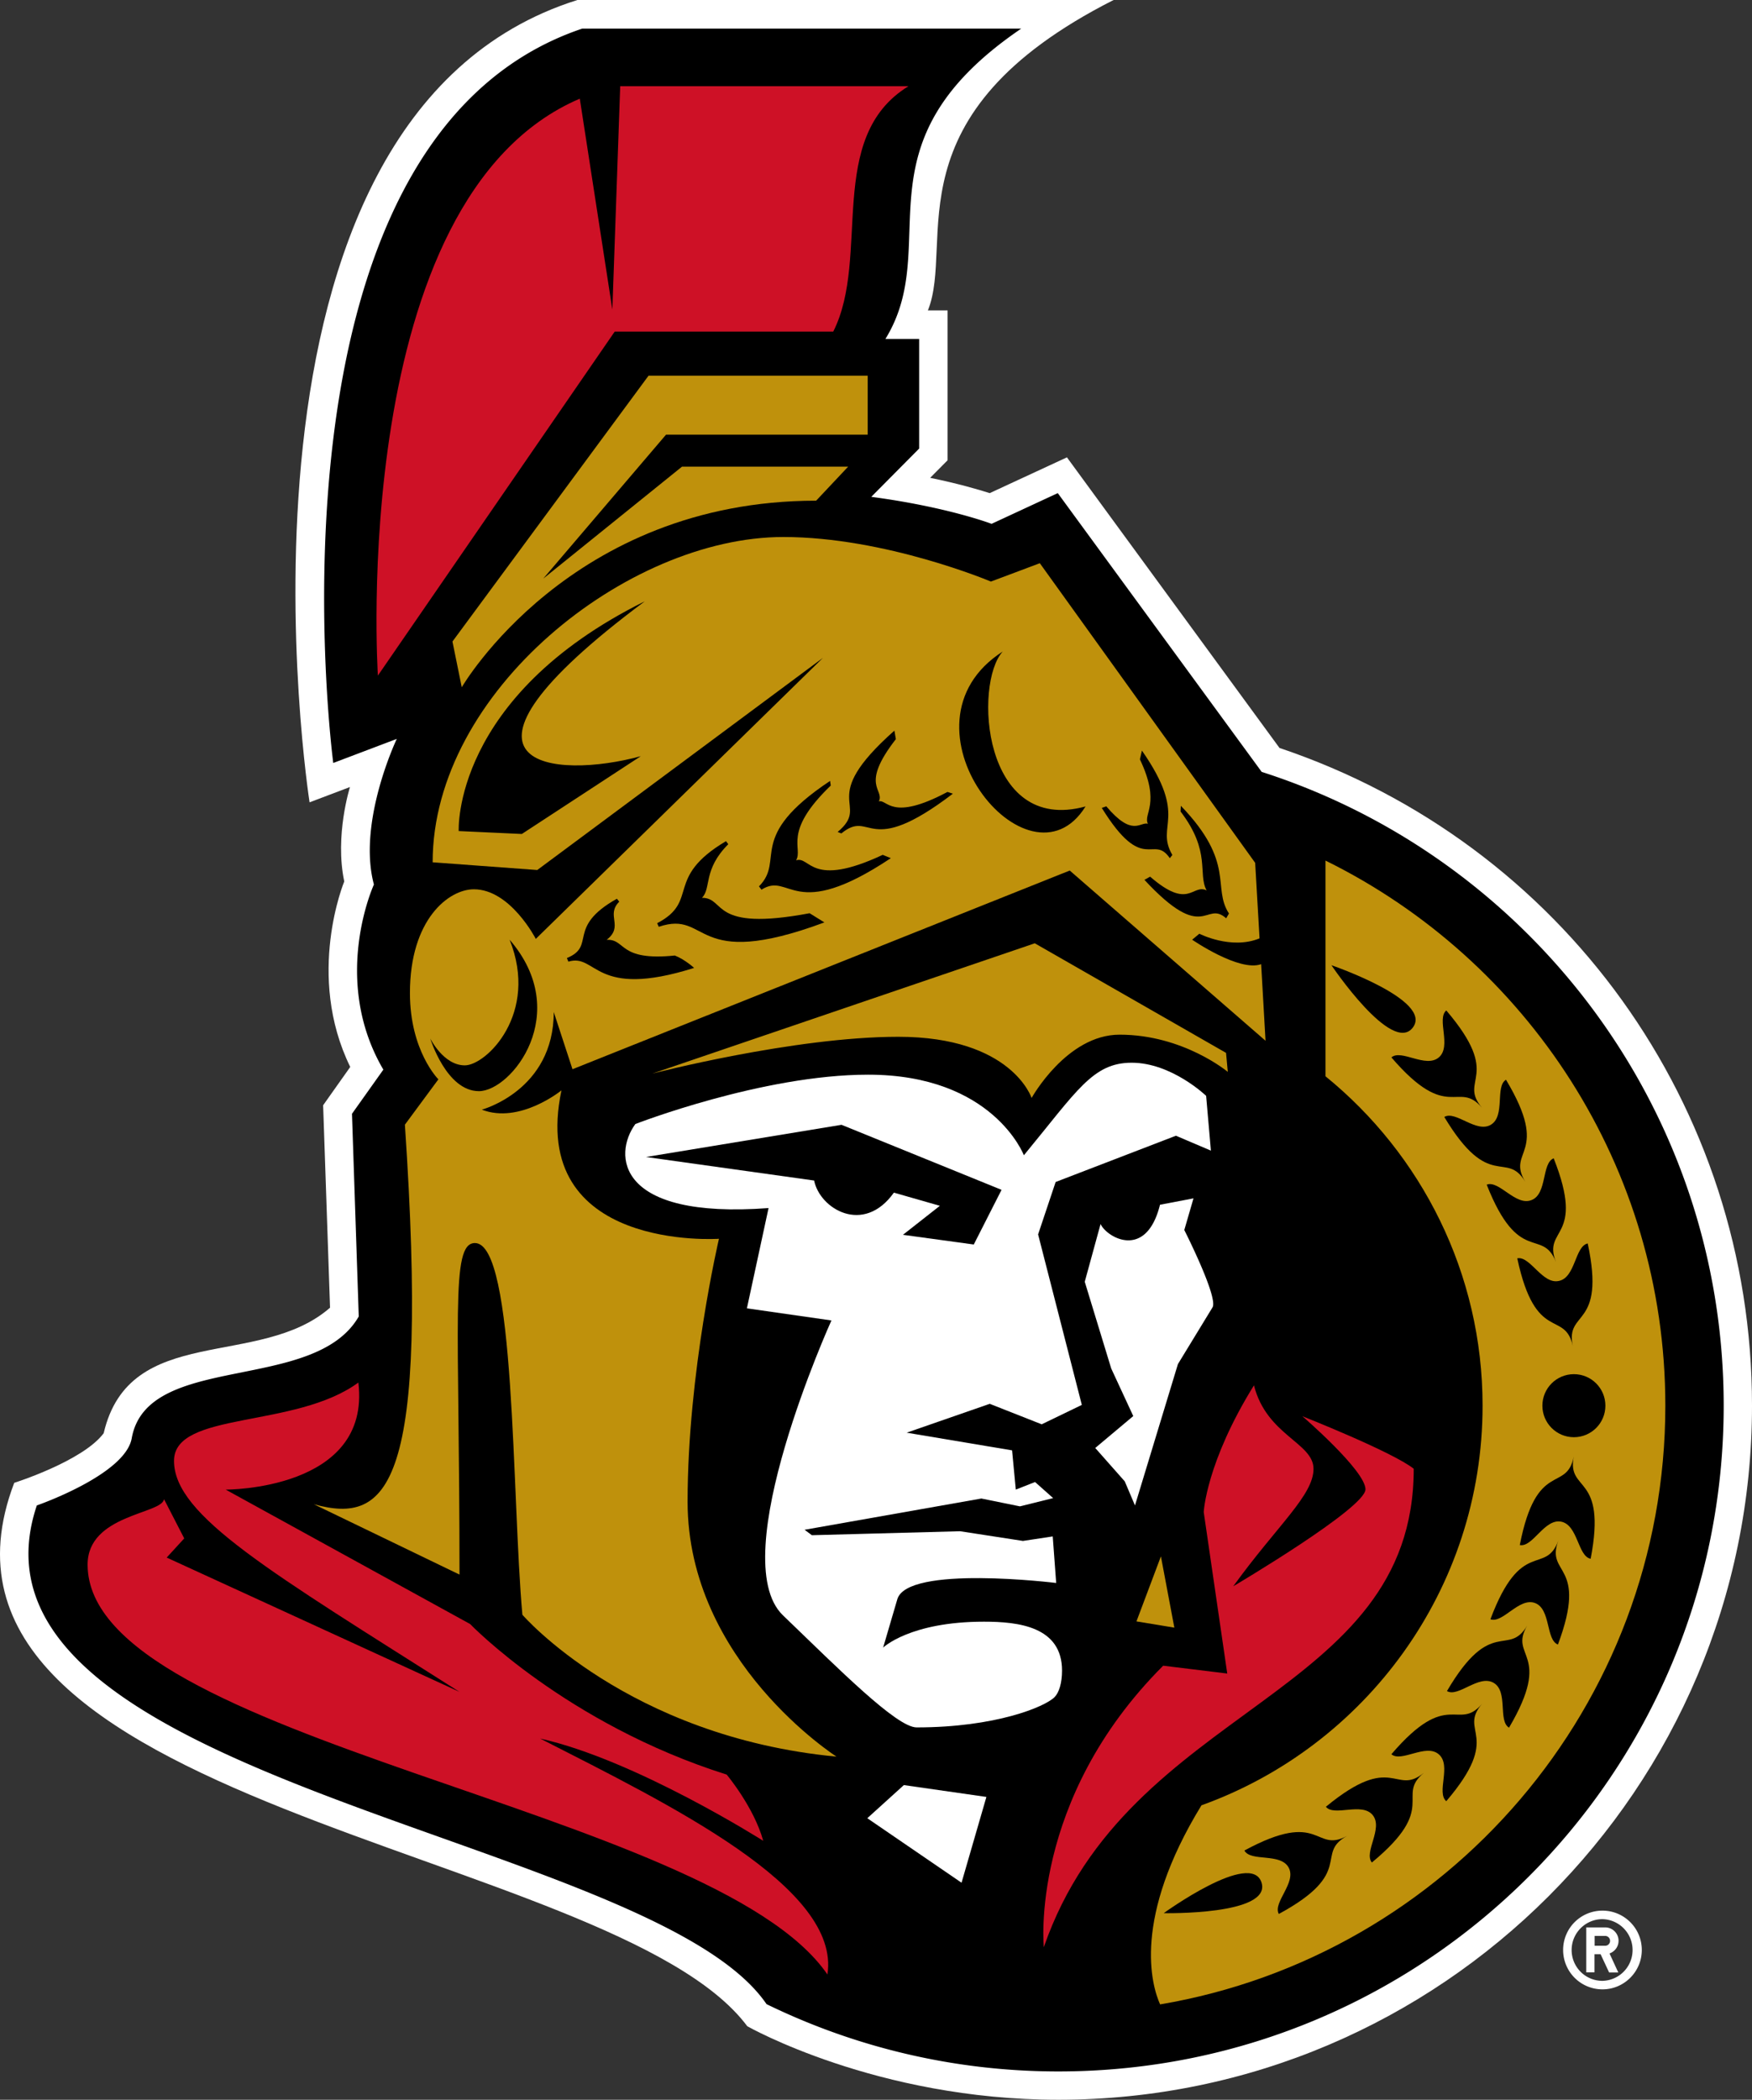 <svg xmlns="http://www.w3.org/2000/svg" viewBox="0 0 198.249 237.474"><rect x="0" y="0" width="198.249" height="237.474" fill="#333333" stroke="none"/><title>Ottawa Senators light logo</title><path d="M144.78 84.588l-24.05-32.863-8.738 4.046c-1.324-.42-3.58-1.082-6.738-1.73l1.97-1.984V35.104h-2.226C108.112 27.36 100.38 12.98 126.01 0H65.337C22.922 13.326 35.03 90.74 35.03 90.74l4.572-1.73s-1.745 5.49-.647 10.678c0 0-4.407 10.604.677 20.98l-3.068 4.333.782 22.893c-7.986 6.98-22.696 1.67-25.614 14.198-2.36 3.16-10.122 5.61-10.122 5.61-14.018 36.745 67.682 41.03 82.948 61.456 0 0 14.59 8.317 35.195 8.317 43.287 0 78.496-35.21 78.496-78.51.014-33.87-21.433-63.606-53.47-74.375z" fill="#FFF"/><path d="M142.765 87.295L119.693 55.77l-7.49 3.474s-4.993-1.91-13.612-3.053l5.416-5.46V38.34h-3.82c6.663-10.814-3.85-22.034 15.37-35.104H65.88c-37.51 12.65-28.17 83.053-28.17 83.053l7.188-2.722s-4.482 9.4-2.587 16.47c0 0-4.934 10.708 1.067 20.935l-3.55 4.993.767 22.922c-5.008 8.723-23.944 3.986-25.69 13.777-.736 4.136-10.738 7.595-10.738 7.595-10.498 31.27 69.427 37.15 82.572 56.402a75.232 75.232 0 0 0 33.03 7.61c41.586 0 75.277-33.707 75.277-75.294 0-33.553-21.958-61.965-52.28-71.68z"/><path d="M69.292 35.014L65.607 11.16C39.24 22.41 42.76 76.406 42.76 76.406l26.803-38.91H94.29c4.272-8.468-.948-21.96 8.513-27.75H70.18l-.888 25.268zm-8.167 161.61c10.8 2.406 25.238 11.566 25.238 11.566-1.053-3.82-4.136-7.49-4.136-7.49-18.154-5.73-29.028-17.026-29.028-17.026L25.54 168.47s16.484.09 15.01-12.11c-7.144 5.25-20.86 3.205-20.86 8.86 0 6.212 10.888 12.53 32.306 26.125l-33.134-15.19 1.985-2.167-2.286-4.437c-.24 1.7-8.647 1.73-8.647 7.4 0 19.99 70.735 27.45 83.715 46.356 1.534-9.82-17.808-19.177-32.503-26.682zm86.242-36.458s7.144 6.152 7.144 8.272c0 2.136-14.964 10.965-14.964 10.965 5.024-6.934 9.084-10.288 9.084-13.28 0-2.964-5.31-3.776-6.738-9.446-5.415 8.723-5.685 14.334-5.685 14.334l2.662 18.26-7.25-.887c-15.192 15.176-13.507 31.84-13.507 31.84 9.55-27.628 41.858-28.02 41.858-54.115-2.435-1.926-12.603-5.942-12.603-5.942z" fill="#CE1126"/><g fill="#FFF"><path d="M117.873 161.084l4.542-2.196-4.948-19.282 1.985-5.926 13.612-5.234 3.956 1.685-.54-6.196s-3.896-3.745-8.424-3.745c-4.407 0-6.167 3.158-12.198 10.467 0 0-3.474-9.115-17.627-9.115-11.97 0-26.335 5.58-26.335 5.58-2.527 3.444-2.196 10.8 15.07 9.506l-2.45 11.34 9.565 1.37s-12.183 26.877-5.49 33.345c6.347 6.106 12.875 12.68 15.13 12.68 8.905 0 14.515-2.317 15.613-3.43.496-.496.842-1.594.842-2.993 0-4.978-4.933-5.535-8.83-5.535-8.392 0-11.415 2.933-11.415 2.933l1.594-5.43c1.053-3.97 17.988-1.88 17.988-1.88l-.39-5.264-3.37.51-7.114-1.097-16.77.45-.827-.616 20.005-3.534 4.362.887 3.76-.933-2.046-1.82-2.18.857-.42-4.437-11.928-2 9.4-3.264 5.88 2.318z"/><path d="M135.05 135.53l-3.79.722c-1.565 6.302-6.032 3.7-6.724 2.18l-1.79 6.53 2.993 9.805 2.496 5.384-4.302 3.61 3.34 3.776 1.157 2.722 4.86-15.988 3.91-6.407c.692-1.098-3.19-8.754-3.19-8.754l1.04-3.58zm-36.91 70.104l10.664 7.295 2.813-9.702-9.34-1.34-4.137 3.746zm83.19 10.453a4.442 4.442 0 0 0-4.453 4.452 4.45 4.45 0 0 0 4.452 4.45c2.45 0 4.45-2 4.45-4.45 0-2.468-2-4.453-4.45-4.453zm0 7.94c-1.94 0-3.49-1.563-3.49-3.488s1.564-3.49 3.49-3.49a3.49 3.49 0 0 1-.002 6.978z"/><path d="M183.15 219.5c0-.84-.678-1.518-1.52-1.518h-2.136v5.084h.933v-2.046h.692l.962 2.06h1.038l-.993-2.15c.616-.226 1.022-.782 1.022-1.43zm-1.52.557h-1.188v-1.113h1.188c.316 0 .557.256.557.556a.546.546 0 0 1-.557.557z"/></g><g fill="#BF910C"><path d="M138.734 119.076l-21.643-12.393-43.286 14.74s16.033-4.166 27.84-4.166c12.845 0 15.086 6.92 15.086 6.92s3.97-7.16 9.957-7.16c7.22 0 12.243 4.21 12.243 4.21l-.196-2.15zM92.35 56.626l3.624-3.85h-18.8L61.47 65.442l13.9-16.289h22.816V42.49h-24.8L51.198 72.554l1.052 5.174s12.23-21.102 40.1-21.102z"/><path d="M77.805 169.822c0-14.59 3.55-29.72 3.55-29.72s-21.673 1.504-17.823-16.785c0 0-4.723 3.85-9.01 2.18 0 0 8.138-2.165 8.138-11.04l2.12 6.468 56.267-22.47 22.155 19.252-.496-8.663c-2.482.902-7.806-2.767-7.806-2.767l.812-.677s3.595 1.85 6.813.526l-.496-8.543-24.367-33.886-5.535 2.076s-11.927-5.04-23.493-5.04c-17.673 0-39.677 17.478-39.677 36.79l11.837.872 32.322-23.99-32.487 31.78s-2.873-5.61-7.01-5.61c-2.842 0-7.233 3.4-7.233 11.733 0 6.558 3.22 9.76 3.22 9.76l-3.79 5.13c2.78 41.06-1.866 45.257-10.304 42.926l16.484 7.956c0-28.757-1.068-37.496 1.745-37.496 4.632 0 4.15 28.592 5.37 42.038 0 0 11.896 13.792 35.54 16.048.014-.015-16.847-10.724-16.847-28.848zm53.56 6.197l-2.768 7.354 4.287.707-1.52-8.06zm18.62-78.693v24.396c10.843 8.814 17.777 22.245 17.777 37.255 0 20.8-13.28 38.534-31.81 45.197-7.837 12.8-5.656 20.335-4.68 22.516 32.398-5.474 57.17-33.75 57.17-67.71 0-27.03-15.7-50.448-38.458-61.653z"/></g><path d="M93.282 104.32l-1.67-1.037c-11.355 2.136-9.414-1.745-12.182-1.745 1.083-1.068.09-3.174 2.978-6.06l-.256-.347c-7.04 4.182-2.948 6.754-7.79 9.28l.18.407c5.79-1.955 3.67 5.1 18.74-.496z"/><path d="M100.802 97.056l-.917-.376c-8.197 3.835-8.167.105-9.806.617.84-1.414-1.61-3.128 3.925-8.453l-.075-.526c-9.61 6.392-5.024 8.89-8.047 11.927l.286.376c3.277-2.09 3.517 3.836 14.632-3.564zm-22.26 12.41s-1.008-.934-2.18-1.4c-6.438.662-5.49-1.88-7.717-1.775 1.985-1.533-.135-2.766 1.43-4.316l-.272-.33c-5.776 3.248-2.286 5.323-5.655 6.707l.165.407c3.25-.977 2.86 4.302 14.23.708zm-20.876-3.19c3.354 8.363-2.647 14.213-5.07 14.213-2.42 0-3.91-3.04-3.91-3.04s1.82 5.957 5.505 5.957 10.665-8.814 3.476-17.13z"/><path d="M107.826 89.762l-.617-.196c-6.378 3.4-6.8.797-7.762 1.068.677-1.384-2.196-1.745 1.925-7.04l-.165-.962c-8.98 7.956-2.542 8.212-6.422 11.46l.42.166c3.46-2.827 2.8 2.994 12.62-4.496zm-34.88-21.75C51.11 78.843 51.907 93.99 51.907 93.99l7.143.33 13.46-8.798c-9.58 2.632-25.01 1.46.437-17.507zm49.89 23.194c-11.717 3.22-12.664-13.943-9.37-17.522-12.92 8.287 2.933 27.884 9.37 17.522zm7.31 7.94l-.647.362c6.827 7.355 6.857 2.24 9.25 4.347l.315-.54c-1.94-2.98.797-5.7-5.445-12.184l-.03.648c3.49 4.572 1.91 7.024 2.948 8.92-1.654-.77-1.97 2.284-6.392-1.55z"/><path d="M132.372 97.056l.286-.36c-1.985-3.4 1.895-4.152-3.444-11.808l-.226.993c2.406 5.055.346 6.122.902 7.28-.902-.24-1.73 1.55-4.708-1.97l-.51.18c4.737 7.642 5.79 2.904 7.7 5.686zm45.708 67.667c-.812 4.15-4.21.27-6.106 10.017 1.474.286 2.767-3.008 4.678-2.647 1.91.376 1.88 3.926 3.34 4.196 1.878-9.732-2.724-7.415-1.912-11.567z"/><circle cx="178.095" cy="158.978" r="3.565"/><path d="M150.03 204.34c.948 1.143 4.06-.556 5.294.933 1.233 1.504-1.038 4.21-.09 5.37 7.656-6.318 2.617-7.446 5.896-10.153-3.294 2.707-3.43-2.467-11.1 3.85zm22.786-20.5c-2.166 3.655-4.06-1.143-9.084 7.415 1.278.752 3.595-1.91 5.28-.933 1.684.978.465 4.302 1.744 5.07 5.038-8.56-.09-7.897 2.06-11.552z"/><path d="M157.445 198.4c1.128.962 3.895-1.25 5.354 0 1.488 1.262-.302 4.33.856 5.308 6.452-7.55 1.293-7.806 4.046-11.01-2.752 3.204-3.79-1.85-10.257 5.7zm14.243-56.087c2.076 9.716 5.384 5.776 6.287 9.927-.902-4.15 3.76-1.91 1.685-11.61-1.46.315-1.37 3.85-3.264 4.24-1.88.42-3.25-2.858-4.708-2.557zm-8.257-15.988c5.115 8.513 6.98 3.7 9.16 7.325-2.195-3.625 2.934-3.008-2.18-11.536-1.263.767-.045 4.076-1.7 5.084-1.655 1.007-4-1.64-5.28-.873z"/><path d="M168.23 133.98c3.64 9.236 6.286 4.8 7.835 8.755-1.564-3.956 3.4-2.497-.256-11.732-1.385.54-.708 4.03-2.513 4.723-1.79.72-3.67-2.287-5.068-1.745zm8.105 40.264c-1.49 3.986-4.196-.406-7.686 8.89 1.398.51 3.233-2.513 5.053-1.836 1.805.692 1.203 4.166 2.587 4.693 3.475-9.294-1.444-7.76.045-11.746zm-8.633-48.957c-2.752-3.22 2.406-3.444-4.046-11.01-1.128.963.632 4.046-.842 5.31-1.49 1.262-4.24-.964-5.37 0 6.468 7.535 7.506 2.482 10.258 5.7zm-7.836-9.07c2.36-3.097-9.205-7.053-9.205-7.053s6.83 10.152 9.206 7.054zm-19.056 93.07c.722 1.31 4.076.227 5.008 1.926.933 1.7-1.82 3.94-1.113 5.25 8.723-4.724 4-6.8 7.73-8.83-3.73 2.016-2.872-3.082-11.625 1.655z"/><path d="M131.68 216.372s12.228.256 11.07-3.46c-1.173-3.714-11.07 3.46-11.07 3.46zm-58.582-85.52l19.026 2.662c.632 3.19 5.58 6.197 9.024 1.37l5.204 1.488-4.18 3.28 8.016 1.097 3.143-6.183-18.108-7.355-22.124 3.64z"/></svg>